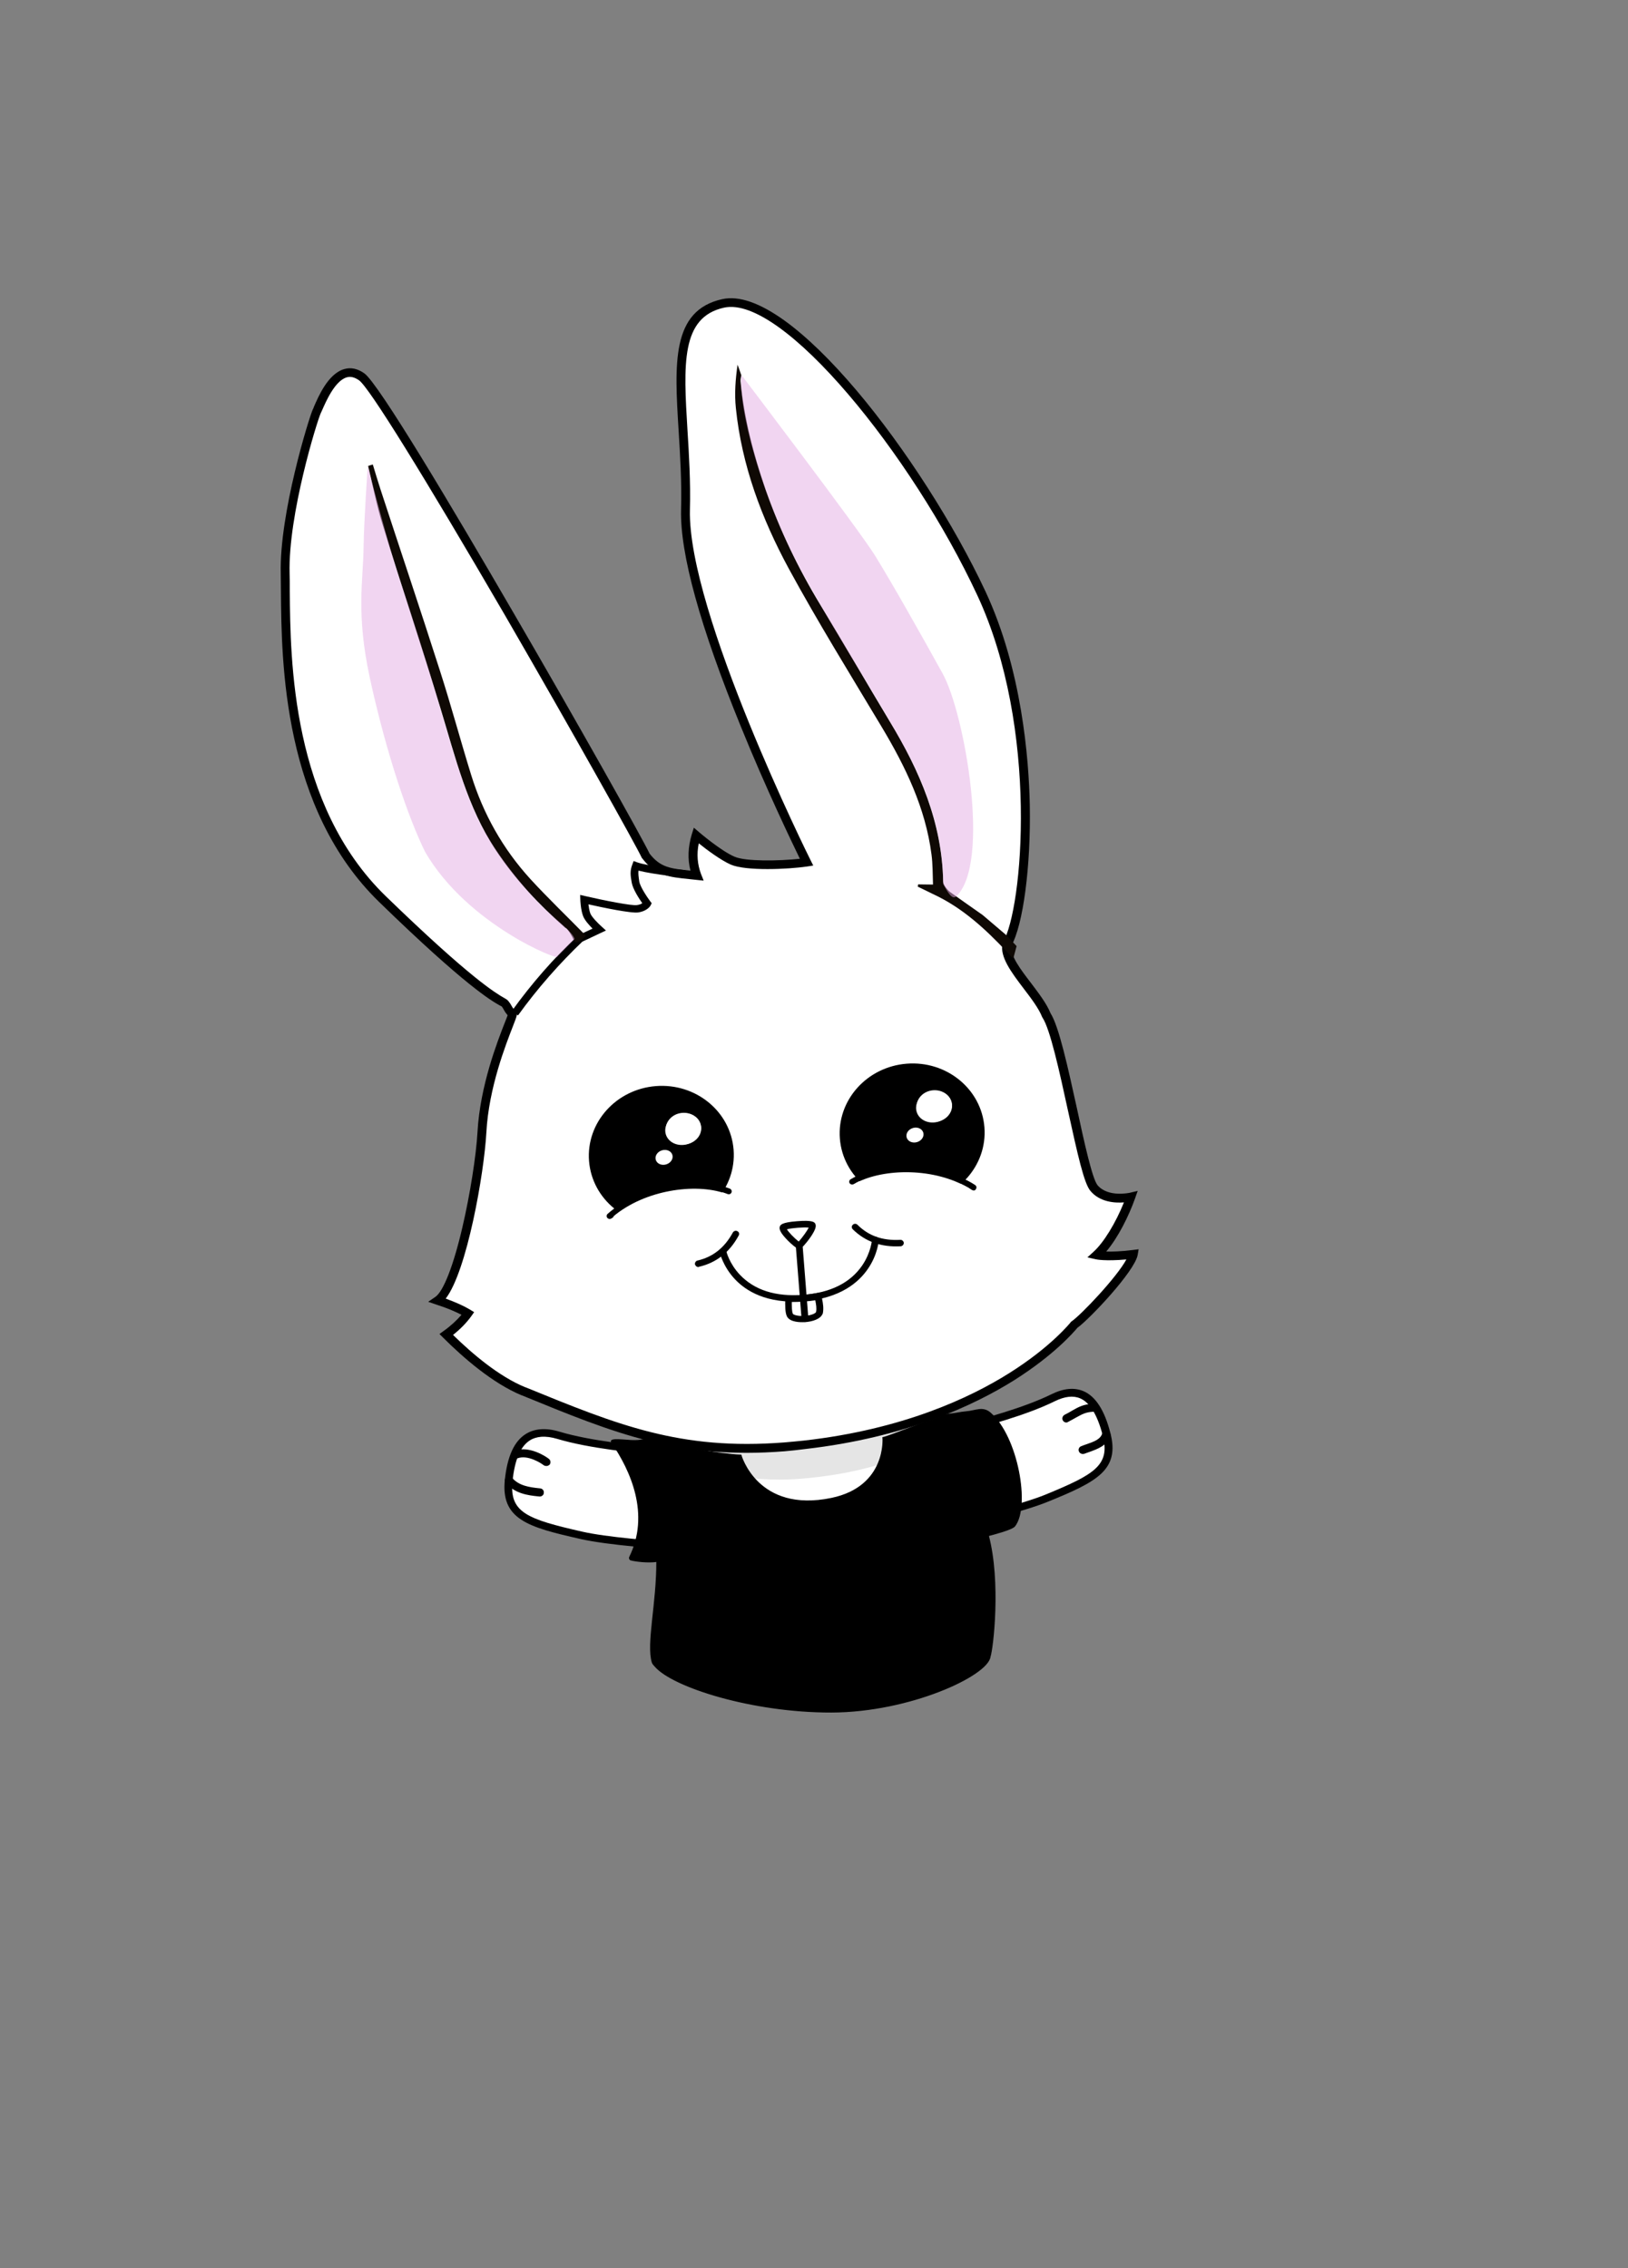 <?xml version="1.0" encoding="utf-8"?>
<!-- Generator: Adobe Illustrator 22.1.0, SVG Export Plug-In . SVG Version: 6.00 Build 0)  -->
<svg version="1.1" id="Layer_1" xmlns="http://www.w3.org/2000/svg" xmlns:xlink="http://www.w3.org/1999/xlink" x="0px" y="0px"
	 viewBox="0 0 864.6 1204.7" style="enable-background:new 0 0 864.6 1204.7;" xml:space="preserve">
<rect x="0" y="0" width="864.6" height="1204.7" fill="#808080" stroke="none"/>
<style type="text/css">
	.st0{display:none;}
	.st1{display:inline;fill:#FFFFFF;}
	.st2{display:inline;}
	.st3{display:none;opacity:0.69;fill:#CCCCCC;}
	.st4{fill:#FFFFFF;}
	.st5{display:none;opacity:0.5;fill:#CCCCCC;}
	.st6{opacity:0.5;fill:#CCCCCC;}
	.st7{fill:#0F0904;}
	.st8{display:none;fill:#FFFFFF;stroke:#000000;stroke-width:8.456;stroke-miterlimit:10;}
	.st9{opacity:0.5;fill:#E5ACE5;}
	.st10{fill:#091307;}
	.st11{fill:none;stroke:#000000;stroke-width:1.346;stroke-linecap:round;stroke-linejoin:round;stroke-miterlimit:10;}
	.st12{stroke:#000000;stroke-width:0.5;stroke-miterlimit:10;}
</style>
<g>
	<g class="st0">
		<path class="st1" d="M435,930.4c1.9,23.6,14.5,35,27.1,41.7c33,17.4,80-2.2,66.2-30.3c-6.8-13.3-33.9-28.9-33.9-28.9
			S435.7,926.6,435,930.4z"/>
		<path class="st2" d="M494.6,981c-11.9,0.9-23.8-1.4-33.8-6.7c-17.5-9.2-26.8-23.5-28.4-43.6l0-0.3l0.1-0.3c0.3-1.9,2-3.3,11.3-6.3
			c5-1.6,11.9-3.6,20.5-5.9c14.6-3.9,29.4-7.3,29.5-7.3l1-0.2l0.9,0.5c1.1,0.7,27.8,16.1,34.9,29.9c5,10.2,3,20.6-5.5,28.4
			c-6.8,6.3-17.4,10.6-29,11.7C495.6,980.9,495.1,980.9,494.6,981z M437.7,931.4c1.8,18,9.9,30.3,25.7,38.5
			c21,11.1,46.6,6.3,58.2-4.4c4.9-4.5,9.6-12.1,4.4-22.6c-5.7-11.2-27.4-24.5-32-27.3C469.3,921.4,442.6,928.6,437.7,931.4z"/>
	</g>
	<path class="st3" d="M481.2,939.9c15.9-5.9,26.5-11.8,22.9-17.7c-11.4-10.9-69.6,7-65.1,16.9C446.5,947.7,473.1,942.8,481.2,939.9z
		"/>
	<g class="st0">
		<path class="st1" d="M414.9,925.6l-60.6-2.9c0,0-17,30.7-8.8,46.3c10.5,19.9,58.8,23.8,72.6,5.8
			C431.7,957,414.9,925.6,414.9,925.6z"/>
		<path class="st2" d="M391.9,988.5c-3.8,0.3-7.6,0.3-11.1,0c-13.9-1.1-31.1-6.5-37.4-18.4c-8.8-16.5,8.1-47.2,8.8-48.5l0.7-1.4
			l63.6,3.1l0.7,1.2c0.7,1.3,17.4,33,3,51.7C414.1,984.1,402.9,987.6,391.9,988.5z M355.8,925.2c-3.1,6-14.7,30.1-8,42.7
			c4.5,8.4,17.6,14.6,33.4,15.9c15.6,1.2,29.3-2.9,35-10.4c11-14.5,0-39.6-2.9-45.4L355.8,925.2z"/>
	</g>
	<path class="st3" d="M382.7,948.6c-12.5-3-28-14.2-28-21.4c3.4-10,63.8,6.8,63.2,12.5C412.9,949.3,389.2,950.1,382.7,948.6z"/>
	<g>
		<path class="st4" d="M412.3,775.3c0,0-35.2-1.6-51.5-3.3s-44.8-3.8-64.2-9.6c-19.5-5.9-24.9,9.3-26.5,24
			c-2,18.8,9.9,22.6,38.7,29.1c28.4,6.4,112.7,8.7,112.7,8.7L412.3,775.3z"/>
		<path d="M424,826.3l-2.5-0.1c-3.4-0.1-84.7-2.4-113.1-8.8c-14.2-3.2-24.8-5.8-31.6-10.3c-7-4.6-9.7-11.1-8.7-21
			c1.3-12.5,4.9-20.5,11-24.4c4.7-3,10.8-3.5,18.1-1.3c16.7,5,40,7.2,57,8.9c2.4,0.2,4.7,0.5,6.8,0.7c16.1,1.6,51.1,3.3,51.4,3.3
			l1.6,0.1L424,826.3z M287.4,763.1c-2.3,0.2-4.3,0.8-6,1.9c-5,3.2-8,10.2-9.2,21.5c-1.8,16.8,7.6,20.3,37.1,27
			c25.2,5.7,95.5,8.2,109.7,8.6l-8.5-45c-7.1-0.3-35.8-1.8-50-3.2c-2.1-0.2-4.3-0.4-6.8-0.7c-17.2-1.6-40.7-3.9-57.8-9
			C292.9,763.3,290,762.9,287.4,763.1z"/>
	</g>
	<path class="st5" d="M346.8,772.5l5.7,46.2l-11.1-0.7c-12.2-13.9-13.5-30.7-5.2-46.7L346.8,772.5z"/>
	<g>
		<path class="st4" d="M453.1,772.2c0,0,32.7-6.9,47.7-10.9c15-4,41.3-10.4,58.6-18.9c17.4-8.6,24.7,5.2,28.3,19.3
			c4.7,17.9-5.8,23.4-31.8,34.1c-25.6,10.5-104,25.4-104,25.4L453.1,772.2z"/>
		<path d="M449.7,823.5l1.4-53l1.6-0.3c0.3-0.1,32.8-6.9,47.6-10.9c1.9-0.5,4-1.1,6.2-1.7c15.7-4.1,37.1-9.8,51.9-17.1
			c6.5-3.2,12.2-3.7,17.1-1.6c6.4,2.8,11.1,10.1,14.2,22.2c2.5,9.5,0.9,16.2-5,21.7c-5.7,5.3-15.2,9.5-28,14.7
			c-25.5,10.5-101.2,24.9-104.4,25.5L449.7,823.5z M455.1,773.8l-1.2,44.8c13.6-2.6,78.5-15.5,101.1-24.7
			c26.5-10.9,34.8-15.7,30.6-31.7c-2.8-10.7-6.8-17.3-11.9-19.5c-3.7-1.6-8.2-1.1-13.5,1.5c-15.2,7.5-36.9,13.3-52.7,17.4
			c-2.2,0.6-4.3,1.1-6.2,1.7C488.3,766.7,461.9,772.4,455.1,773.8z"/>
	</g>
	<path class="st6" d="M529.5,801.8c7.1-10.8,0.7-38-15.9-41.8l-8.3,2.2l13.9,42.5C519.2,804.7,515,805.5,529.5,801.8z"/>
	<g class="st0">
		<path class="st1" d="M358.9,861.9c0,0-2-10.6-10.4-16c-6.4-4-18.6-7.8-30.7-4.4c-13.9,3.9-24.4,20.7-20.2,33.6
			c3.9,12.1,10.6,16.2,17.2,19.8c6.6,3.6,17,6.9,26.7,3.3c14.8-5.5,18.5-19.9,18.5-19.9L358.9,861.9z"/>
		<path class="st2" d="M334.9,901.5c-9.1,0.7-17.4-3-21-5c-7.2-3.9-14-8.5-18.1-20.8c-2-6.2-1-13.6,2.8-20.4
			c4.2-7.6,11.2-13.4,18.6-15.5c11.9-3.4,24.8-0.1,32.2,4.6c9,5.7,11.1,16.7,11.2,17.1l0,0.1l1.2,16.8l-0.1,0.3
			c-0.2,0.6-4.1,15.4-19.6,21.2C339.7,900.8,337.3,901.3,334.9,901.5z M324.7,842.1c-2.2,0.2-4.3,0.5-6.5,1.1
			c-6.5,1.8-12.7,7-16.4,13.7c-3.3,6-4.2,12.4-2.5,17.6c3.6,11.1,9.6,15.1,16.4,18.8c4.1,2.2,14.8,7,25.1,3.2
			c12.6-4.7,16.7-16.6,17.3-18.4l-1.1-16c-0.2-1-2.3-10.1-9.6-14.7C342.1,844,333.5,841.4,324.7,842.1z"/>
	</g>
	<path class="st3" d="M345.7,846.4c11,5.3,9.1,17.3,4.4,28.9c-1.6,12.3-3.5,22.3-17.2,22.9c-21.1,0.4-8.5-23.7-2.2-34.3
		C336.1,854.5,341.1,847.3,345.7,846.4z"/>
	<g>
		<path class="st4" d="M344,770.3c5.3,26.5,4.7,38,4.8,62c0.2,30.2-3.2,31.5-0.7,50.8c24.5,12.9,45.9,19.7,83.7,23.5
			c38.7,3.9,73.9-11.1,79.5-27.2c11.2-32,19.5-115.1-15.6-134C472.3,732.8,336.7,734.2,344,770.3z"/>
		<path class="st0" d="M436.4,938.4c-1.1,0.1-2.2,0.2-3.3,0.2c-26.3,1.7-73.2,0.8-91.9-24.6l-0.1-0.1c-7.8-11.6-4.5-20.5-0.4-31.8
			c3.2-8.7,7.2-19.6,7-35c0-3-0.1-5.8-0.1-8.5c-0.3-22.5-0.5-36.1-5.5-63.6c-1.7-9.1,2.4-16.9,12.2-23.2
			c20.8-13.4,60.3-15.5,76.4-15.7c30.1-0.5,56.7,3.3,66.4,9.4c20.4,12.9,26,47.7,27,74.5c1.3,32.9-3.6,66.9-8.7,84.5
			c-2.7,9.4-12.8,17.6-29,23.7C473,933.4,455.4,936.9,436.4,938.4z M344.9,911.5c17.5,23.7,62.6,24.4,88,22.8
			c19.8-1.3,38.2-4.8,52-10c14.8-5.6,23.9-12.8,26.3-20.8c5-17.3,9.8-50.8,8.5-83.2c-1.5-36.5-10.4-61.7-25-71.1
			c-8.8-5.6-35.1-9.2-63.9-8.7c-32.6,0.5-60.2,6.1-74,15c-8.2,5.3-11.6,11.4-10.2,18.8c5.1,27.8,5.3,41.6,5.6,64.3
			c0,2.7,0.1,5.5,0.1,8.4c0.3,16.2-3.9,27.5-7.2,36.5C340.9,894.5,338.3,901.7,344.9,911.5z"/>
	</g>
	<path class="st6" d="M346.5,768c18.9,12.9,49.5,19.7,78.4,17.4c56.1-4.4,80.5-25.7,76.3-29c-7.5-14.8-49.9-7.2-83.1-3.8
		C377.6,756.8,350.8,749.7,346.5,768z"/>
	<g>
		<path class="st4" d="M570.4,703.7c5.6-3.8,29.9-29.3,31.4-37.5c-13.5,1.6-19.3,0.3-19.3,0.3c6.5-5.9,13.8-18.9,18.1-30.8
			c0,0-12.9,3.1-19.5-4.7c-6.6-7.8-16.9-79.5-25.3-91.9c-4.7-12-23.1-27.4-20.9-37.7c11.2-18.8,19.2-116.2-13.6-186.4
			s-103-161.6-137.2-154s-18.6,54.2-20,109.6S428.3,458,428.3,458c-10.1,1.5-31.8,2.4-39.2-0.8s-19.4-13.4-19.4-13.4
			c-2.3,7.7-2.1,14.8,0.4,21.3c-13-1.4-19.9-1.2-27.1-10.5c-6.3-13.9-137.3-244.9-150.8-254.5c-13.5-9.6-21.9,14.2-23.8,18.3
			c-1.9,4.1-17.6,54.6-16.8,86.1c0.8,31.5-3.9,119.1,51.7,173s63.4,53.6,65.1,55.6s0.8,2,3.9,5.4c0.8,0.9-14.4,30.6-16.2,62.7
			c-1.4,24.3-12.2,81.8-23.4,89.4c6.2,2.1,11.5,4.2,16,6.9c-3,4.1-6.9,7.8-11.6,11.2c12,12.1,27,24.5,41,30.2
			c52.7,21.6,86.8,35.6,149.2,28.5C529.7,755.8,570.4,703.7,570.4,703.7z"/>
		<path d="M416.6,770.8c-56.2,4.4-89.9-9.4-139.4-29.7l-0.1,0c-15.5-6.4-31.3-20.2-41.8-30.7l-1.9-1.9l2.2-1.6
			c3.8-2.7,6.9-5.6,9.5-8.6c-3.5-1.8-7.7-3.6-13.3-5.4l-4.4-1.5l3.8-2.6c4.3-2.9,9.7-16.8,14.4-37.1c4-17.1,7.3-37.9,8-50.6
			c1.4-24.6,10.6-48,14.5-58c0.6-1.5,1.2-3,1.5-3.9c-1.4-1.6-1.8-2.5-2.2-3.2c-0.3-0.5-0.4-0.8-0.9-1.4c-0.1-0.1-0.6-0.4-1.1-0.6
			c-4.4-2.5-17.9-10.1-63.9-54.8c-51.3-49.8-52-127.5-52.3-164.9c0-3.7-0.1-6.9-0.1-9.7c-0.8-31.8,15-82.7,17-87.1
			c0.2-0.3,0.4-0.8,0.6-1.4c2.3-5.3,7.5-17.7,16.2-20.1c3.5-1,7.1-0.2,10.6,2.3c7.6,5.4,47,71.7,78.7,126.3
			C306.5,383.5,341,445,345,453.4c5.8,7.4,11.1,7.9,21.6,9c0,0,0.1,0,0.1,0c-1.6-6.1-1.3-12.6,0.7-19.3l1.1-3.5l2.8,2.4
			c0.1,0.1,11.7,10,18.8,13c5.9,2.6,23.5,2.3,34.7,1.1c-4.3-8.9-18-37.3-31.3-70.1c-21.7-53.2-32.4-92-31.8-115.3
			c0.4-14.8-0.5-29.3-1.3-42c-2.2-35.6-3.9-63.8,23.1-69.8c8.8-2,20,1.9,33.2,11.4c11.6,8.4,24.5,20.9,38.3,37.2
			c25.6,30.3,51.8,71.2,68.4,106.7c19.3,41.4,23,88.8,23.5,113.4c0.6,32.4-3.5,63.6-9.8,74.7c-0.8,5.1,5,12.7,10.6,20
			c4,5.3,8.2,10.8,10.2,15.8c4.5,7,9.3,29.1,14,50.4c3.8,17.7,8.2,37.7,11,41c5.6,6.6,17,4,17.1,4l4.2-1l-1.4,4
			c-3.3,9.3-9,20.8-15.3,28.2c3,0.1,7.6,0,14-0.8l3.2-0.4l-0.5,3c-1.6,8.8-25.7,34.2-32,38.7c-1.7,2-12,14.2-33.5,27.8
			c-21.2,13.3-57.6,30.5-111.1,36.6C423.8,770.1,420.1,770.5,416.6,770.8z M240.6,709c10.1,9.9,24.4,22.1,38.4,27.8l0.1,0
			c48.9,20,82.1,33.6,137.3,29.3c3.4-0.3,6.9-0.6,10.6-1c52.4-5.9,88.1-22.7,108.8-35.7c22.5-14.1,32.7-27,32.8-27.1l0.2-0.3
			l0.3-0.2c4.9-3.3,24-23.4,29.1-32.9c-11.1,1-16.1,0-16.3-0.1l-4.4-1l3.3-3c5.3-4.8,11.7-15.2,16.1-26.2
			c-4.8,0.4-12.8-0.1-17.8-6.1c-3.4-4-6.7-18.9-12-43c-4.4-20.2-9.4-43.1-13.5-49.1l-0.1-0.2l-0.1-0.2c-1.8-4.5-5.8-9.8-9.7-14.9
			c-6.6-8.7-12.8-16.9-11.3-24l0.1-0.4l0.2-0.3c10.4-17.5,19.3-113.6-13.7-184.3c-34.7-74.5-103.6-159.6-134.5-152.7
			c-23,5.1-21.5,30.2-19.4,65c0.8,12.8,1.7,27.4,1.3,42.4c-1.3,54.3,63.4,184.8,64.1,186.1l1.4,2.8l-3.2,0.5
			c-10.2,1.5-32.5,2.5-40.6-1c-5.4-2.4-12.9-8-17-11.3c-1.2,5.8-0.7,11.2,1.2,16.3l1.4,3.5l-3.9-0.4c-1.3-0.1-2.5-0.3-3.7-0.4
			c-10.8-1.1-18-1.8-25-11l-0.2-0.2l-0.1-0.2c-3-6.5-36.7-66.7-72.6-128.7C224.9,252.4,196,205.7,190.7,202
			c-2.3-1.6-4.4-2.2-6.5-1.6c-6.4,1.8-11.2,13.1-13.1,17.4c-0.3,0.6-0.5,1.2-0.7,1.5c-2,4.3-17.4,54-16.6,85.1
			c0.1,2.8,0.1,6.1,0.1,9.8c0.3,36.7,1,113.2,50.9,161.7c45.6,44.2,58.6,51.6,62.9,54.1c1.1,0.6,1.7,1,2.3,1.7
			c0.8,1,1.2,1.6,1.5,2.2c0.4,0.7,0.7,1.4,2.4,3.2c1.1,1.3,0.8,2-1.4,7.7c-3.8,9.8-12.9,32.7-14.2,56.6
			c-1.2,21.8-10.3,73.7-21.6,88.3c5.4,2,9.5,3.8,13,5.9l2.1,1.3l-1.4,2C247.9,702.4,244.6,705.8,240.6,709z"/>
	</g>
	<path d="M275.1,539.3l-3.3-2.3c10.5-14.6,22.3-28.1,35.2-40.2l2.8,2.8C297.1,511.7,285.4,525,275.1,539.3z"/>
	<path d="M309.3,500.1l-1.7-3.6l7.1-3.3c-1.8-1.8-4.2-4.5-5-6.6c-1.3-3.3-1.5-8.5-1.5-8.7l-0.1-2.6l2.6,0.6c9.9,2.3,25,5.3,27.6,4.8
		c1.4-0.2,2.3-0.6,2.8-1c-1.7-2.4-5-7.5-5.6-10.9c-0.7-3.9-1-6.3,0.3-9.6l0.7-1.9l1.9,0.7c5.4,1.9,20.4,3.7,25.7,4.2l-0.4,3.9
		c-0.2,0-16.4-1.6-24.6-3.7c-0.2,1.4,0,3,0.4,5.8c0.5,2.9,4.4,8.6,5.9,10.6l0.7,0.9l-0.5,1c-0.1,0.3-1.6,3.1-6.6,3.9
		c-3.7,0.6-19.5-2.7-26.5-4.3c0.2,1.6,0.5,3.5,1,4.8c0.7,1.9,4.1,5.3,6.1,7.1l2.2,2L309.3,500.1z"/>
	<path class="st7" d="M521.9,486c4,3.4,8.1,6.9,12.1,10.3c2,2.1,4,4.1,5.9,6.2c-0.6,2.2-1.2,4.5-1.8,6.7c-1.1-1.2-2.3-2.5-3.4-3.7
		c-11.5-12.2-23.7-23.5-39.3-30.7c-2.7-1.3-5.3-2.6-8-3.9c0.1-0.4,0.1-0.8,0.2-1.2c2.3,0,4.7,0.1,7.9,0.1c-0.2-5.3-0.1-10.7-0.8-16
		c-3.2-24.7-13.8-46.6-26.5-67.8c-16.7-27.9-33.8-55.5-49.3-84c-14.4-26.6-25-54.9-28.1-85.3c-0.8-7.6-0.2-15.3,0.9-23
		c0.7,1.9,1.4,3.7,2,5.6c-0.2,1.1-0.5,2.2-0.4,3.3c1.9,19.6,6.8,38.5,13.2,57.1c7.5,21.5,17.3,42,29.2,61.6
		c12.5,20.5,24.5,41.4,36.9,62c15.9,26.2,27.7,53.7,28.3,84.8c0,1.9,2,4.3,3.7,5.7C510.3,477.9,516.1,481.9,521.9,486z"/>
	<path class="st7" d="M300.2,492.8c-13.9-12.3-26.6-25.7-36.8-41.1c-15.3-23.1-21.5-49.4-29.4-75.3c-9.9-32.7-20.8-65.2-30.8-97.8
		c-3.2-10.2-5.2-20.8-7.7-31.1c0.8-0.3,1.7-0.6,2.5-0.8c1.3,4.3,2.6,8.7,4,13c10.5,32.1,21.3,64.2,31.6,96.4
		c5.9,18.3,10.9,37,16.6,55.4c6.4,20.7,16.8,39.3,31.6,55.5c8.6,9.4,20.5,20.9,29.4,30c-1.5,1.5-5.5,5.9-6.7,1.8
		C304.2,498,301.6,493.1,300.2,492.8z"/>
	<path class="st7" d="M393.7,205.5"/>
	<g class="st0">
		<path class="st1" d="M366.1,981.9c-2.5-9.4-3.5-17.7,1.4-22.1"/>
		<path class="st2" d="M366.3,984.3c-1.2,0.1-2.3-0.6-2.6-1.8c-2.5-9.5-3.9-19,2.1-24.5c1-0.9,2.6-0.9,3.5,0.1
			c0.9,1,0.9,2.5-0.1,3.4c-4.2,3.8-2.7,12.1-0.7,19.8c0.3,1.3-0.5,2.6-1.8,2.9C366.6,984.3,366.4,984.3,366.3,984.3z"/>
	</g>
	<g class="st0">
		<path class="st1" d="M391.2,986.1c4-3.4,5.9-18.4-0.4-25.1"/>
		<path class="st2" d="M391.4,988.5c-0.8,0.1-1.5-0.2-2.1-0.8c-0.9-1-0.8-2.5,0.2-3.4c1.2-1,2.5-4.5,2.8-9.1c0.3-5.3-1-9.9-3.4-12.5
			c-0.9-1-0.9-2.5,0.2-3.4c1-0.9,2.6-0.8,3.5,0.1c3.3,3.5,5,9.4,4.7,16c-0.2,4.4-1.6,10-4.5,12.5
			C392.4,988.3,391.9,988.5,391.4,988.5z"/>
	</g>
	<g class="st0">
		<path class="st1" d="M496.9,974.9c0.7-8.1-4-17.3-8.3-21.2"/>
		<path class="st2" d="M497.1,977.5c-0.1,0-0.3,0-0.4,0c-1.5-0.1-2.6-1.3-2.4-2.8c0.6-7.4-3.9-15.9-7.5-19.2c-1.1-1-1.1-2.6-0.1-3.7
			c1-1,2.7-1.1,3.8-0.1c5,4.6,9.8,14.6,9.1,23.3C499.4,976.4,498.4,977.4,497.1,977.5z"/>
	</g>
	<g class="st0">
		<path class="st1" d="M518.7,971c4.4-5,0.3-22.6-9.2-23.9"/>
		<path class="st2" d="M518.9,973.4c-0.6,0-1.3-0.1-1.8-0.6c-1-0.9-1.2-2.4-0.3-3.4c1.5-1.7,1.7-7-0.3-12.2
			c-1.7-4.4-4.5-7.3-7.4-7.7c-1.4-0.2-2.3-1.4-2.1-2.7c0.2-1.3,1.5-2.2,2.8-2.1c4.8,0.7,9,4.6,11.4,10.7c2.1,5.5,2.9,13.2-0.6,17.1
			C520.2,973.1,519.5,973.4,518.9,973.4z"/>
	</g>
	<g>
		<path class="st4" d="M580.3,747.8c-5.9,0.2-7.9,2.4-14,5.5"/>
		<path d="M566.5,755.5c-0.9,0.1-1.7-0.4-2.1-1.2c-0.5-1-0.1-2.3,1-2.9c1.6-0.8,2.9-1.5,4-2.2c3.3-1.9,6-3.4,10.9-3.6
			c1.2-0.1,2.2,0.9,2.3,2c0,1.2-0.9,2.2-2.1,2.2c-3.8,0.2-5.6,1.2-8.9,3c-1.2,0.7-2.5,1.4-4.2,2.3
			C567,755.4,566.8,755.4,566.5,755.5z"/>
	</g>
	<g>
		<path class="st4" d="M587.6,761.9c-1.7,5.3-7.9,6.3-12.5,8.2"/>
		<path d="M575.2,772.2c-0.9,0.1-1.8-0.4-2.2-1.3c-0.5-1.1,0.1-2.4,1.2-2.8c1-0.4,2-0.8,3-1.1c3.7-1.3,7.2-2.5,8.2-5.7
			c0.4-1.1,1.6-1.8,2.8-1.4c1.2,0.4,1.8,1.6,1.5,2.7c-1.7,5.2-6.9,7-11,8.5c-1,0.3-1.9,0.7-2.8,1
			C575.6,772.2,575.4,772.2,575.2,772.2z"/>
	</g>
	<g>
		<path class="st4" d="M270.4,786.2c4.5,5.4,11.7,5.9,16.3,6.4"/>
		<path d="M286.9,794.8c-0.1,0-0.3,0-0.5,0c-0.3,0-0.7-0.1-1-0.1c-4.8-0.5-12-1.4-16.8-7.1c-0.8-0.9-0.6-2.3,0.3-3
			c1-0.8,2.4-0.6,3.1,0.3c3.6,4.3,9.5,5,13.9,5.5c0.4,0,0.7,0.1,1,0.1c1.2,0.1,2.1,1.2,1.9,2.4C288.8,793.9,287.9,794.7,286.9,794.8
			z"/>
	</g>
	<g>
		<path class="st4" d="M274.2,772.4c6.5-2.4,14.5,2.7,16,4"/>
		<path d="M290.3,778.6c-0.6,0-1.2-0.1-1.7-0.5c-1.1-0.9-8.3-5.6-13.7-3.6c-1.1,0.4-2.4-0.1-2.9-1.2c-0.4-1.1,0.1-2.4,1.3-2.8
			c7.6-2.8,16.5,2.9,18.3,4.4c0.9,0.8,1,2.2,0.2,3.1C291.4,778.3,290.9,778.6,290.3,778.6z"/>
	</g>
	<path class="st8" d="M584,843.1"/>
	<path class="st9" d="M393.8,199.2c0,0,62.3,82,70.8,95.7c8.5,13.7,24.3,41.6,36,62.8c11.7,21.1,25.8,101,7.2,118.4
		c-2.3,2.2-5.2-3.5-6.9-6.6c-0.1-24-6.8-46.2-18-67.9c-13.1-25.1-34.6-57.3-56.7-97.2C403.5,262.6,391.9,215.3,393.8,199.2z"/>
	<path class="st9" d="M195.3,247.6c0,0,11.8,45.2,17.3,61.2c5.4,15.8,15.5,47.7,19.6,61.9c4.2,14.3,12.8,44.4,19,58.3
		c9.3,23.4,32,47.5,32,47.5c9.7,10.8,20.6,17.6,22,22.2l-9.3,9.4c1.6,2.4-47.6-16.8-70.1-55.6c-8.8-17.8-20.6-52-29.4-92.5
		c-7.4-34.3-3.5-51.5-3.3-69.4C193.3,276.1,195.3,247.6,195.3,247.6z"/>
	<g>
		<path class="st10" d="M492.5,572.7"/>
		<g>
			<g>
				<g>
					<g>
						<g>
							
								<ellipse transform="matrix(0.997 -7.791882e-02 7.791882e-02 0.997 -46.744 29.232)" cx="351.2" cy="613.6" rx="38.5" ry="36.9"/>
						</g>
						
							<ellipse transform="matrix(0.997 -7.791882e-02 7.791882e-02 0.997 -45.6 30.11)" class="st4" cx="363" cy="599.4" rx="9.4" ry="8.4"/>
						
							<ellipse transform="matrix(0.958 -0.287 0.287 0.958 -156.983 129.661)" class="st4" cx="363" cy="599.4" rx="9.6" ry="8.3"/>
						
							<ellipse transform="matrix(0.958 -0.287 0.287 0.958 -161.735 127.379)" class="st4" cx="352.9" cy="614.4" rx="4.6" ry="3.9"/>
					</g>
				</g>
			</g>
		</g>
		<g>
			<path class="st7" d="M341.3,578.4c-0.4,0.2-0.8,0.4-1.2,0.6C340.5,578.9,340.9,578.6,341.3,578.4z"/>
			<path class="st7" d="M338.5,580.4c-0.4,0.2-0.8,0.4-1.1,0.7C337.7,580.8,338.1,580.6,338.5,580.4z"/>
			<g>
				<path d="M426.7,691.1c-19.7,1.5-30.7-5.6-36.5-11.8c-6.3-6.8-7.9-13.9-8-14.2c-0.2-0.9,0.4-1.8,1.4-2c1-0.2,1.9,0.4,2.1,1.3l0,0
					c0,0.1,1.5,6.6,7.3,12.7c7.7,8.1,18.9,11.7,33.5,10.6c14.6-1.1,25.1-6.4,31.4-15.6c4.7-6.9,5.2-13.6,5.2-13.7
					c0.1-0.9,0.9-1.7,1.9-1.6c1,0.1,1.7,0.9,1.7,1.8c0,0.3-0.5,7.6-5.7,15.2C456.2,680.9,446.4,689.6,426.7,691.1z"/>
				<path class="st11" d="M428.5,713.8"/>
				<path d="M427.6,702.1c-1,0.1-1.8-0.6-1.9-1.6l-3-37.9c-1.8-1.3-3.8-3.1-5.5-5c-3.4-3.7-3.4-5.3-3-6.3c0.3-0.7,0.9-2.1,9.2-2.7
					c8.3-0.7,9.1,0.6,9.5,1.2c0.8,1.3,0.2,3.2-2,6.6c-1.3,2-3.1,4.2-4.6,5.8l3,38C429.3,701.2,428.5,702,427.6,702.1z M417.9,652.9
					c1,1.6,3.7,4.5,6.3,6.5c2.3-2.6,4.5-5.8,5.3-7.4C426.8,651.7,420.4,652.2,417.9,652.9z M430.3,652.1L430.3,652.1L430.3,652.1z
					 M417,653.2L417,653.2L417,653.2z"/>
				<path d="M427.6,702.2c-0.1,0-0.3,0-0.4,0c-1.8,0.1-7.7,0.2-9.3-3.1c-1-2.1-0.9-5.8-0.9-9l0-0.5c0-0.5,0.2-0.9,0.6-1.2
					c0.3-0.3,0.8-0.5,1.3-0.5c5.1,0.2,10.3-0.2,15.3-1.2c0.5-0.1,1,0,1.4,0.3c0.4,0.3,0.7,0.7,0.7,1.1c0.1,0.6,0.2,1.2,0.3,1.8
					c0.5,2.4,0.9,4.9,0.4,7.6c0,0.1,0,0.1-0.1,0.2C435.8,700.6,431.5,701.9,427.6,702.2z M420.5,691.5c0,2.3,0,5.1,0.6,6.3
					c0.2,0.4,2.3,1.3,5.9,1.1c3.7-0.2,6.1-1.3,6.4-2.1c0.4-2,0-4-0.4-6.1c0,0,0-0.1,0-0.1C428.9,691.2,424.7,691.5,420.5,691.5z"/>
				<path d="M478.4,661.9C478.4,661.9,478.3,661.9,478.4,661.9c-10.4,0.6-18.9-2.5-25.5-9c-0.7-0.7-0.7-1.8,0-2.4
					c0.7-0.7,1.8-0.7,2.5,0c5.9,5.9,13.3,8.5,22.7,8c1-0.1,1.8,0.7,1.9,1.6C480,661,479.3,661.8,478.4,661.9z"/>
				<path d="M371,672.9c-0.9,0.1-1.6-0.5-1.9-1.3c-0.2-0.9,0.4-1.9,1.3-2.1c8.2-1.9,14.4-6.8,18.8-14.9c0.5-0.8,1.5-1.2,2.4-0.7
					c0.9,0.4,1.2,1.5,0.7,2.3c-4.8,8.9-11.9,14.5-21.1,16.6C371.2,672.9,371.1,672.9,371,672.9z"/>
			</g>
			<g>
				<g>
					<g>
						<g>
							<g>
								
									<ellipse transform="matrix(0.997 -7.791882e-02 7.791882e-02 0.997 -45.407 39.574)" cx="484.4" cy="601.7" rx="38.5" ry="36.9"/>
							</g>
							
								<ellipse transform="matrix(0.997 -7.791882e-02 7.791882e-02 0.997 -44.264 40.451)" class="st4" cx="496.2" cy="587.4" rx="9.4" ry="8.4"/>
							
								<ellipse transform="matrix(0.958 -0.287 0.287 0.958 -147.925 167.444)" class="st4" cx="496.2" cy="587.4" rx="9.6" ry="8.3"/>
							
								<ellipse transform="matrix(0.958 -0.287 0.287 0.958 -152.677 165.162)" class="st4" cx="486.1" cy="602.5" rx="4.6" ry="3.9"/>
						</g>
					</g>
				</g>
			</g>
			<g>
				<path d="M323.9,647.4c-0.5,0-0.9-0.1-1.3-0.5c-0.6-0.6-0.6-1.6,0.1-2.2c8.2-7.4,24.5-15.3,40.1-16.1c14.4-0.7,20.3,1,24.8,2.7
					c0.8,0.3,1.2,1.2,0.9,2c-0.3,0.8-1.2,1.2-2,0.9c-4.1-1.6-9.6-3.2-23.4-2.5c-14.8,0.7-30.4,8.2-38.1,15.3
					C324.5,647.2,324.2,647.4,323.9,647.4z"/>
				<path class="st4" d="M385,633.8c-6.3,6.8-12.6,12.6-18.8,16.3c-9.3,2.3-18.4,3-27.2,2.6c-4.3-0.5-9.3-2.7-13.2-6.7
					C342.6,631.9,369.3,628.3,385,633.8z"/>
			</g>
			<g>
				<path d="M517.2,632.3c-0.3,0-0.7-0.1-1-0.3c-8.7-5.8-25.3-10.7-40-9.2c-13.7,1.5-19,3.9-22.8,6.1c-0.8,0.4-1.7,0.2-2.2-0.5
					c-0.4-0.7-0.2-1.7,0.6-2.1c4.1-2.4,9.7-5,24-6.6c15.5-1.7,32.9,3.6,42.1,9.7c0.7,0.5,0.9,1.4,0.4,2.1
					C518.1,632,517.6,632.3,517.2,632.3z"/>
				<path class="st4" d="M454.6,628.3c7.3,5.8,14.4,10.5,21.1,13.2c9.6,0.8,18.6,0.1,27.3-1.6c4.2-1.1,8.7-4.1,12-8.6
					C496.3,619.9,469.3,620.5,454.6,628.3z"/>
			</g>
		</g>
	</g>
	<g>
		<path class="st12" d="M346.5,764.5c11.6,3.7,36.7,8,47,8.3c0,0,8.6,31.2,48.1,23c29.7-6.2,27.3-32.3,27.3-32.3
			c2-0.2,32.6-12.2,33.5-12.3c5.6-0.4,7.1-1.1,10.7-1.4c5.1-0.4,8.8-2.9,12.9,0.7c14.4,12.6,21,49.5,12.9,60
			c-1.4,1.8-10.7,4.2-14,5.1c6.5,24.6,2.4,59.9,0.9,64.3c-1.3,10-42.7,29.3-84.2,29.4c-42.2,0.1-84.2-13.4-93.6-24.2
			c-0.6-0.7-1.3-1.3-1.6-2.2c-3-9.9,2.5-31.2,2.4-53.6c-4.5,0.7-11.3-0.1-13.8-0.8c-0.6-0.2-0.9-0.9-0.6-1.5
			c11.2-22.8,0.7-46-9.5-60.9c-1.8-2.7,7.6-0.9,12.3-1C342.2,765.1,343.8,763.5,346.5,764.5"/>
	</g>
</g>
</svg>
